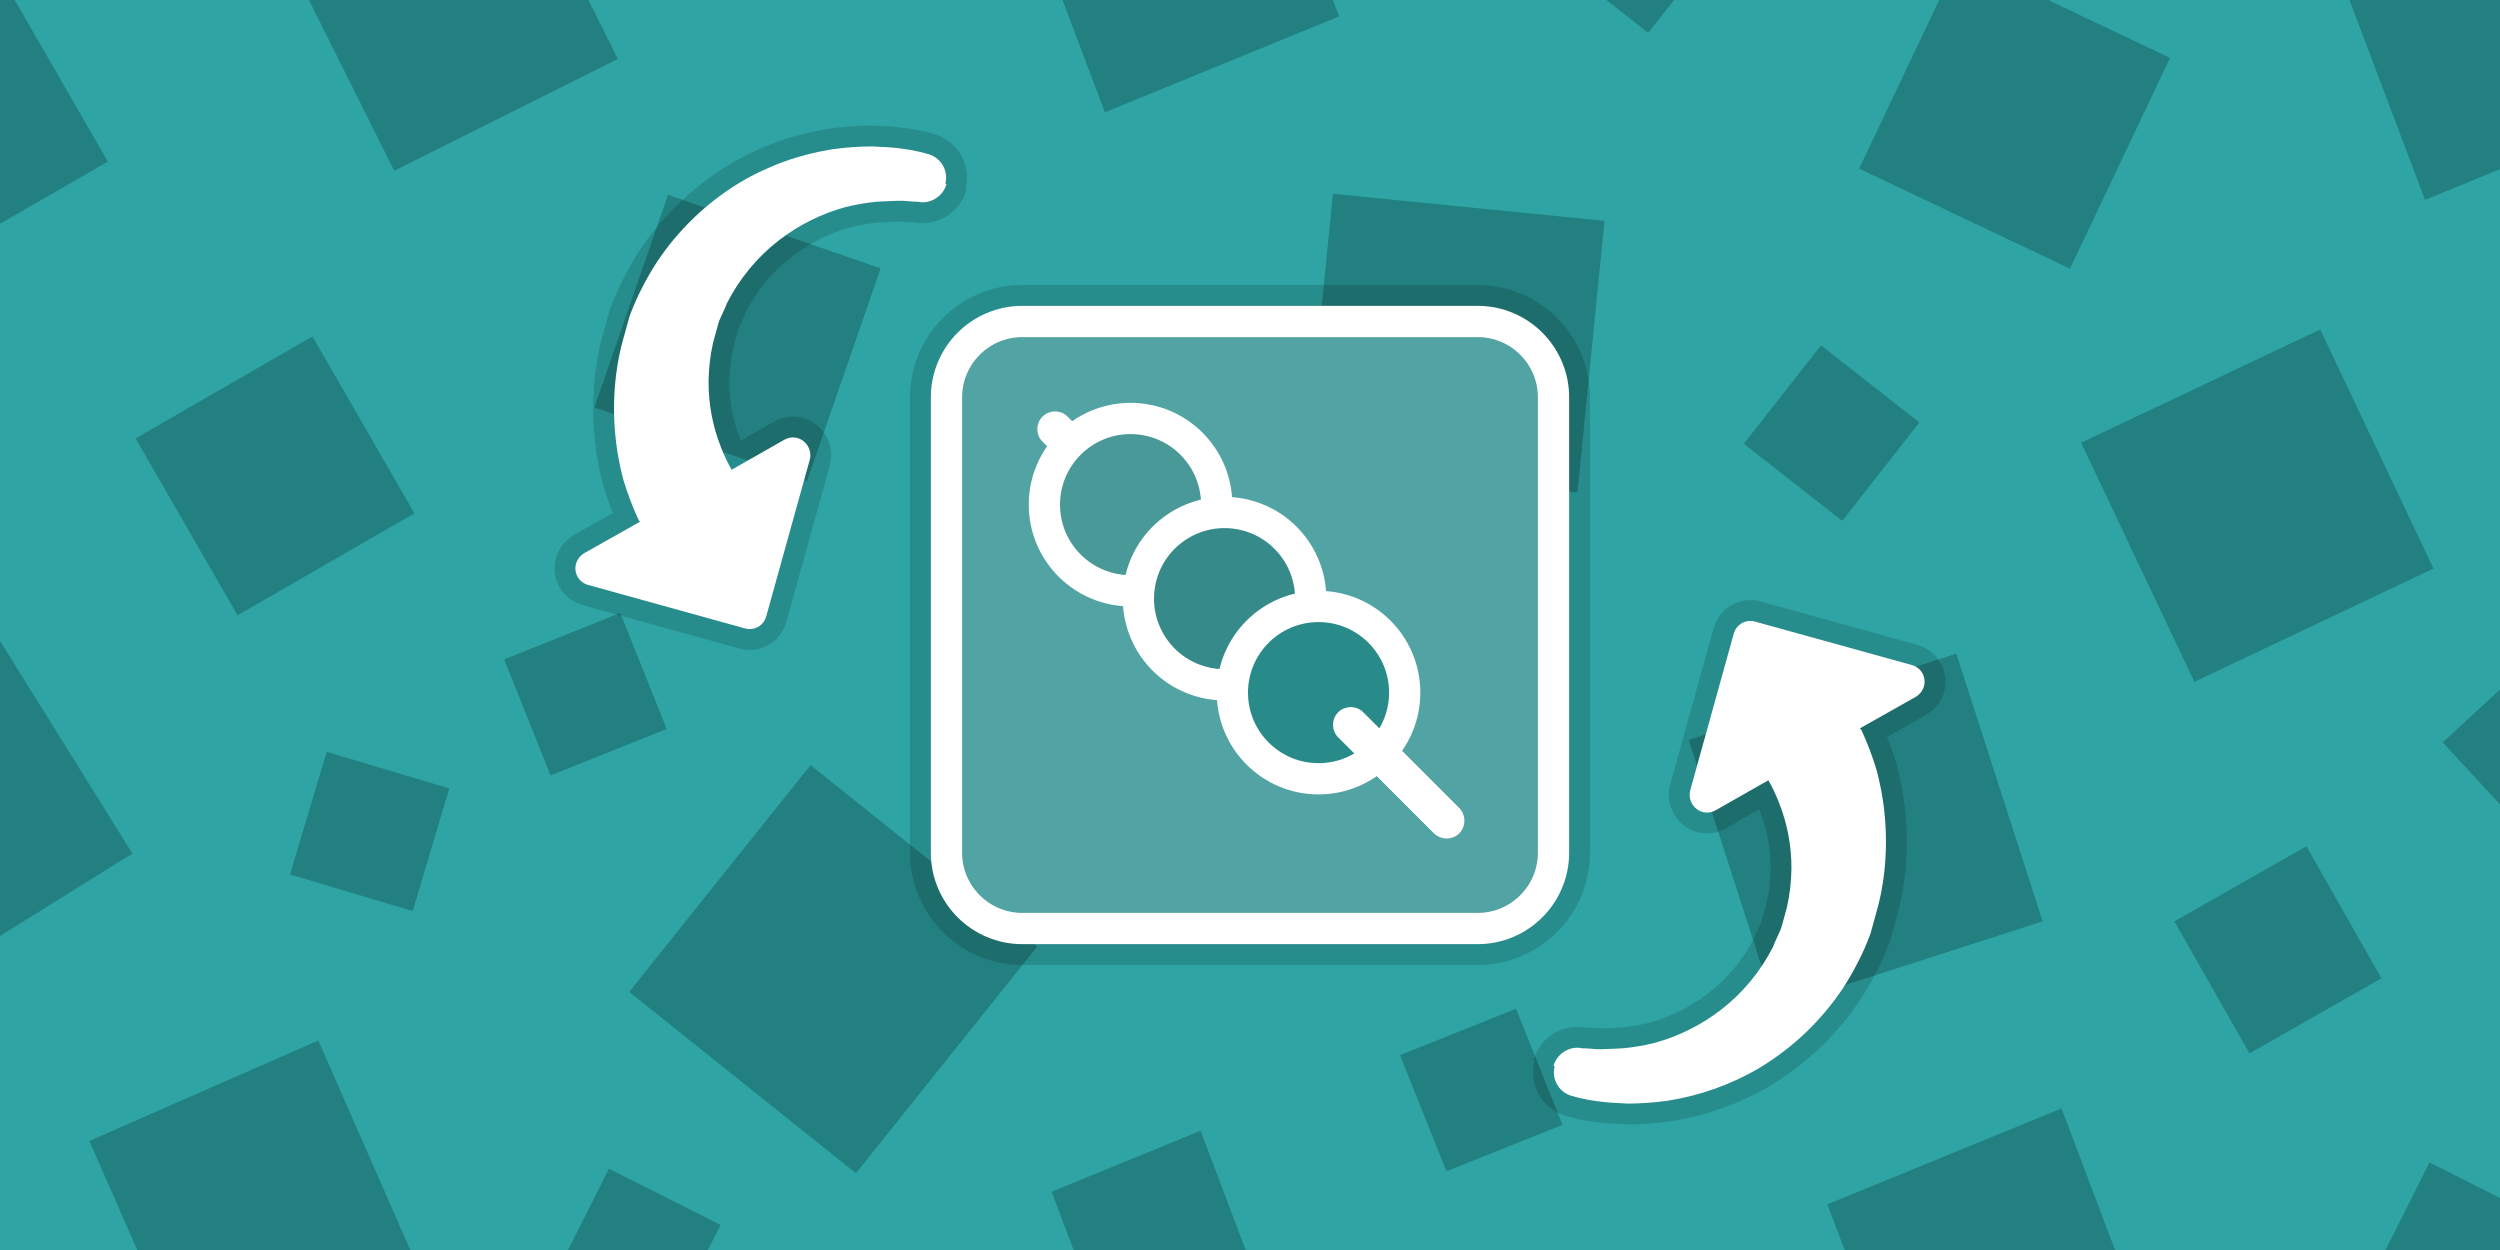 <svg version="1.1" xmlns="http://www.w3.org/2000/svg" xmlns:xlink="http://www.w3.org/1999/xlink" width="600" height="300" viewBox="67.206,53.800,600,300"><g transform="translate(67.206,53.8)"><g data-paper-data="{&quot;isPaintingLayer&quot;:true}" fill-rule="nonzero" stroke-linecap="butt" stroke-linejoin="miter" stroke-miterlimit="10" stroke-dasharray="" stroke-dashoffset="0" style="mix-blend-mode: normal"><g><path d="M0,300v-300h600v300z" fill="#2ea4a4" stroke="none" stroke-width="1"/><path d="M446.198,40.462l24.027,-50.584l50.584,24.027l-24.027,50.584z" fill="#228080" stroke="none" stroke-width="0"/><path d="M45.571,328.77l-24.119,-54.939l54.939,-24.119l24.119,54.939z" fill="#228080" stroke="#1a6262" stroke-width="0"/><path d="M57.01,147.665l-24.472,-42.451l42.451,-24.472l24.472,42.451z" fill="#228080" stroke="#1a6262" stroke-width="0"/><path d="M526.648,163.637l-27.183,-57.387l57.387,-27.183l27.183,57.387z" fill="#228080" stroke="none" stroke-width="0"/><path d="M425.984,241.83l-20.712,-64.244l64.244,-20.712l20.712,64.244z" fill="#228080" stroke="none" stroke-width="0"/><path d="M313.421,111.701l6.48,-65.179l65.179,6.48l-6.48,65.179z" fill="#228080" stroke="none" stroke-width="0"/><path d="M151.005,238.052l43.52,-54.421l54.421,43.52l-43.52,54.421z" fill="#228080" stroke="none" stroke-width="0"/><path d="M142.653,97.784l17.664,-51.029l51.029,17.664l-17.664,51.029z" fill="#228080" stroke="#1a6262" stroke-width="0"/><path d="M132.144,186.1l-11.142,-27.854l27.854,-11.142l11.142,27.854z" fill="#228080" stroke="none" stroke-width="0"/><path d="M347.144,281.1l-11.142,-27.854l27.854,-11.142l11.142,27.854z" fill="#228080" stroke="none" stroke-width="0"/><path d="M94.625,40.978l-26.828,-53.661l53.661,-26.828l26.828,53.661z" fill="#228080" stroke="#1a6262" stroke-width="0"/><path d="M539.873,252.805l-18.015,-31.678l31.678,-18.015l18.015,31.678z" fill="#228080" stroke="none" stroke-width="0"/><path d="M-29.219,242.83l-37.986,-60.994l60.994,-37.986l37.986,60.994z" fill="#228080" stroke="none" stroke-width="0"/><path d="M-32.755,72.59l-33.806,-58.643l58.643,-33.806l33.806,58.643z" fill="#228080" stroke="#1a6262" stroke-width="0"/><path d="M265.186,26.951l-21.805,-57.729l56.197,-23.022l21.805,57.729z" fill="#228080" stroke="#1a6262" stroke-width="0"/><path d="M460.381,346.771l-21.805,-57.729l56.197,-23.022l21.805,57.729z" fill="#228080" stroke="#1a6262" stroke-width="0"/><path d="M582.002,47.972l-21.805,-57.729l56.197,-23.022l21.805,57.729z" fill="#228080" stroke="#1a6262" stroke-width="0"/><path d="M266.262,322.747l-13.873,-36.729l35.754,-14.647l13.873,36.729z" fill="#228080" stroke="#1a6262" stroke-width="0"/><path d="M442.134,125.003l-23.61,-18.509l18.509,-23.61l23.61,18.509z" fill="#228080" stroke="none" stroke-width="0"/><path d="M395.588,7.886l-23.61,-18.509l18.509,-23.61l23.61,18.509z" fill="#228080" stroke="none" stroke-width="0"/><path d="M99.042,218.651l-29.429,-8.786l8.786,-29.429l29.429,8.786z" fill="#228080" stroke="none" stroke-width="0"/><path d="M159.458,320.781l-26.801,-13.48l13.48,-26.801l26.801,13.48z" fill="#228080" stroke="none" stroke-width="0"/><path d="M596.395,319.28l-26.801,-13.48l13.48,-26.801l26.801,13.48z" fill="#228080" stroke="none" stroke-width="0"/><path d="M606.6,200.215l-20.344,-22.048l22.048,-20.344l20.344,22.048z" fill="#228080" stroke="none" stroke-width="0"/></g><g><path d="M372.845,95.366v109.268c0,10.057 -8.154,18.211 -18.211,18.211h-109.268c-10.057,0 -18.211,-8.154 -18.211,-18.211v-109.268c0,-10.057 8.154,-18.211 18.211,-18.211h109.268c10.057,0 18.211,8.154 18.211,18.211z" fill="none" stroke-opacity="0.149" stroke="#000000" stroke-width="17.5"/><path d="M372.845,95.366v109.268c0,10.057 -8.154,18.211 -18.211,18.211h-109.268c-10.057,0 -18.211,-8.154 -18.211,-18.211v-109.268c0,-10.057 8.154,-18.211 18.211,-18.211h109.268c10.057,0 18.211,8.154 18.211,18.211z" fill="#52a3a3" stroke="#ffffff" stroke-width="7.5"/><path d="M347.053,200.595c-0.962,0 -1.923,-0.368 -2.658,-1.099l-93.842,-93.845c-1.467,-1.467 -1.467,-3.85 0,-5.317c1.467,-1.467 3.85,-1.467 5.317,0l93.842,93.842c1.467,1.467 1.467,3.85 0,5.317c-0.735,0.732 -1.697,1.103 -2.658,1.103z" fill="#ffffff" stroke="#ffffff" stroke-width="1"/><path d="M292.009,121.11c0,11.421 -9.258,20.679 -20.679,20.679c-11.421,0 -20.679,-9.258 -20.679,-20.679c0,-11.421 9.258,-20.679 20.679,-20.679c11.421,0 20.679,9.258 20.679,20.679z" fill="#499999" stroke="#ffffff" stroke-width="7.5"/><path d="M289.142,163.801c-11.115,-2.625 -17.998,-13.763 -15.373,-24.878c2.625,-11.115 13.763,-17.998 24.878,-15.373c11.115,2.625 17.998,13.763 15.373,24.878c-2.625,11.115 -13.763,17.998 -24.878,15.373z" fill="#378a8a" stroke="#ffffff" stroke-width="7.5"/><path d="M337.13,166.229c0,11.421 -9.261,20.682 -20.682,20.682c-11.421,0 -20.679,-9.261 -20.679,-20.682c0,-11.421 9.258,-20.679 20.679,-20.679c11.421,0 20.682,9.261 20.682,20.679z" fill="#298a8a" stroke="#ffffff" stroke-width="7.5"/><path d="M347.206,200.747c-0.962,0 -1.923,-0.367 -2.658,-1.099l-23.031,-23.031c-1.47,-1.467 -1.47,-3.85 0,-5.317c1.47,-1.467 3.847,-1.467 5.317,0l23.031,23.031c1.467,1.467 1.467,3.85 0,5.317c-0.735,0.729 -1.697,1.099 -2.658,1.099z" fill="#ffffff" stroke="#ffffff" stroke-width="1"/><path d="M227.155,44.18c-0.742,2.696 -3.389,4.584 -6.174,4.344c0,0 -0.511,-0.141 -1.477,-0.133c-0.967,0.008 -2.492,-0.275 -3.889,-0.203c-1.398,0.072 -3.326,0.091 -5.531,0.261c-2.406,0.244 -4.784,0.661 -7.132,1.241c-5.79,1.577 -11.195,4.276 -15.952,7.934c-5.301,4.086 -9.586,9.302 -12.604,15.277c-0.284,1.024 -1.645,3.485 -1.964,4.636v0c-0.224,0.81 -0.467,1.702 -0.727,2.64l-0.551,2c-0.698,3.064 -1.055,6.161 -1.098,9.303c-0.036,5.494 0.975,10.876 3.02,15.976c0.709,1.825 1.539,3.584 2.514,5.282l12.69,-7.218c1.444,-0.825 3.226,-0.689 4.541,0.328c1.316,1.018 1.97,2.838 1.535,4.443l-10.481,37.714c-0.626,2.167 -2.885,3.427 -5.059,2.825l-37.701,-10.45c-1.059,-0.293 -1.96,-1.001 -2.496,-1.96c-0.537,-0.959 -0.669,-2.096 -0.364,-3.152c0.273,-1.001 1.025,-1.947 1.914,-2.482l13.437,-7.578l-0.332,-0.382c-1.459,-3.156 -2.7,-6.426 -3.694,-9.759c-2.175,-8.221 -2.758,-16.827 -1.702,-25.265c0.362,-2.94 0.956,-5.863 1.77,-8.711c0.473,-1.706 0.961,-3.463 1.434,-5.169c0.851,-2.326 1.855,-4.607 2.992,-6.807c1.054,-2.079 2.22,-4.111 3.479,-6.073c5.153,-7.806 12.01,-14.386 20.008,-19.235c6.862,-4.076 14.469,-6.791 22.358,-8.003c3.105,-0.425 6.244,-0.644 9.378,-0.662c2.767,0.124 5.218,0.253 7.336,0.564c1.471,0.185 2.934,0.454 4.375,0.8l1.409,0.391c3.15,0.663 5.176,3.753 4.524,6.905l-0.083,0.299" data-paper-data="{&quot;noHover&quot;:false,&quot;origItem&quot;:[&quot;Path&quot;,{&quot;applyMatrix&quot;:true,&quot;segments&quot;:[[204.33405,160.10804],[[204.14051,159.99039],[0,0],[-2.08725,-1.08651]],[[198.38676,161.79387],[1.09363,-2.08353],[0,0]],[[197.83213,162.70626],[0,0],[-0.53042,0.94503]],[[196.40024,165.62235],[0.42345,-0.99756],[-0.64085,1.42796]],[[194.54541,170.66686],[0.63816,-1.92184],[-0.6115,2.20828]],[[193.14701,177.38983],[0.31977,-2.26896],[-0.71935,5.7902]],[[194.32878,194.69321],[-1.49991,-5.63864],[1.81806,6.59224]],[[203.86973,212.57209],[-4.4642,-5.18016],[1.12912,1.27623]],[[207.44444,216.22188],[-1.2525,-1.15539],[1.32132,1.23817]],[[211.63069,219.67543],[-1.46674,-1.0619],[1.10593,0.67229]],[[214.97613,221.7091],[-1.10593,-0.67229],[1.84152,1.13962]],[[220.74109,224.68346],[-1.99596,-0.84028],[5.72516,2.42401]],[[238.82009,228.517],[-6.21625,-0.1081],[2.54207,-0.03483]],[[246.40947,227.86726],[-2.511,0.39778],[0,0]],[246.79276,227.79733],[[249.44287,238.76103],[0,0],[0.19877,0.73178]],[[250.76453,240.51109],[-0.64946,-0.3914],[0.68224,0.42484]],[[253.05244,240.88397],[-0.78183,0.18623],[0.78183,-0.18623]],[[254.92654,239.51967],[-0.41744,0.6868],[0,0]],[[269.76729,215.10622],[0,0],[0.85682,-1.40931]],[[268.78671,210.98867],[1.40007,0.87184],[0,0]],[[244.34561,196.13111],[0,0],[-1.04261,-0.62584]],[[241.00831,196.29127],[0.97789,-0.72281],[-0.97789,0.72281]],[[239.87612,199.43472],[-0.29242,-1.18034],[0,0]],[[242.41295,209.83731],[0,0],[-1.38889,0.347]],[[238.18589,210.56199],[1.42517,-0.13543],[-3.99473,0.42248]],[[226.29473,209.50549],[3.85767,1.12014],[-2.20158,-0.65659]],[[219.95076,206.86073],[2.01602,1.10171],[0,0]],[[218.65128,206.07079],[0,0],[-0.60826,-0.36976]],[[216.93709,205.02874],[0.52532,0.31933],[0,0]],[[216.93709,205.02874],[0,0],[-0.7465,-0.45379]],[[214.06494,202.7148],[0.66356,0.40337],[-3.60137,-3.31282]],[[205.8325,190.78103],[1.81798,4.54309],[-1.62544,-4.07511]],[[203.43726,177.9654],[-0.04387,4.3871],[0.06025,-1.76691]],[[203.98934,172.69695],[-0.30736,1.74103],[0.31992,-1.58519]],[[204.91112,168.75132],[-0.22773,0.99752],[0.22773,-0.99752]],[[205.83121,166.05423],[-0.18706,0.68145],[0.18706,-0.68145]],[[206.21996,165.04099],[0,0],[0.72382,-1.91165]],[[204.4517,159.9145],[1.74845,1.05891],[0,0]]],&quot;fillColor&quot;:[0,0,0,1]}],&quot;index&quot;:null}" fill="none" stroke-opacity="0.149" stroke="#000000" stroke-width="10"/><path d="M227.155,44.18c-0.742,2.696 -3.389,4.584 -6.174,4.344c0,0 -0.511,-0.141 -1.477,-0.133c-0.967,0.008 -2.492,-0.275 -3.889,-0.203c-1.398,0.072 -3.326,0.091 -5.531,0.261c-2.406,0.244 -4.784,0.661 -7.132,1.241c-5.79,1.577 -11.195,4.276 -15.952,7.934c-5.301,4.086 -9.586,9.302 -12.604,15.277c-0.284,1.024 -1.645,3.485 -1.964,4.636v0c-0.224,0.81 -0.467,1.702 -0.727,2.64l-0.551,2c-0.698,3.064 -1.055,6.161 -1.098,9.303c-0.036,5.494 0.975,10.876 3.02,15.976c0.709,1.825 1.539,3.584 2.514,5.282l12.69,-7.218c1.444,-0.825 3.226,-0.689 4.541,0.328c1.316,1.018 1.97,2.838 1.535,4.443l-10.481,37.714c-0.626,2.167 -2.885,3.427 -5.059,2.825l-37.701,-10.45c-1.059,-0.293 -1.96,-1.001 -2.496,-1.96c-0.537,-0.959 -0.669,-2.096 -0.364,-3.152c0.273,-1.001 1.025,-1.947 1.914,-2.482l13.437,-7.578l-0.332,-0.382c-1.459,-3.156 -2.7,-6.426 -3.694,-9.759c-2.175,-8.221 -2.758,-16.827 -1.702,-25.265c0.362,-2.94 0.956,-5.863 1.77,-8.711c0.473,-1.706 0.961,-3.463 1.434,-5.169c0.851,-2.326 1.855,-4.607 2.992,-6.807c1.054,-2.079 2.22,-4.111 3.479,-6.073c5.153,-7.806 12.01,-14.386 20.008,-19.235c6.862,-4.076 14.469,-6.791 22.358,-8.003c3.105,-0.425 6.244,-0.644 9.378,-0.662c2.767,0.124 5.218,0.253 7.336,0.564c1.471,0.185 2.934,0.454 4.375,0.8l1.409,0.391c3.15,0.663 5.176,3.753 4.524,6.905l-0.083,0.299" data-paper-data="{&quot;noHover&quot;:false,&quot;origItem&quot;:[&quot;Path&quot;,{&quot;applyMatrix&quot;:true,&quot;segments&quot;:[[204.33405,160.10804],[[204.14051,159.99039],[0,0],[-2.08725,-1.08651]],[[198.38676,161.79387],[1.09363,-2.08353],[0,0]],[[197.83213,162.70626],[0,0],[-0.53042,0.94503]],[[196.40024,165.62235],[0.42345,-0.99756],[-0.64085,1.42796]],[[194.54541,170.66686],[0.63816,-1.92184],[-0.6115,2.20828]],[[193.14701,177.38983],[0.31977,-2.26896],[-0.71935,5.7902]],[[194.32878,194.69321],[-1.49991,-5.63864],[1.81806,6.59224]],[[203.86973,212.57209],[-4.4642,-5.18016],[1.12912,1.27623]],[[207.44444,216.22188],[-1.2525,-1.15539],[1.32132,1.23817]],[[211.63069,219.67543],[-1.46674,-1.0619],[1.10593,0.67229]],[[214.97613,221.7091],[-1.10593,-0.67229],[1.84152,1.13962]],[[220.74109,224.68346],[-1.99596,-0.84028],[5.72516,2.42401]],[[238.82009,228.517],[-6.21625,-0.1081],[2.54207,-0.03483]],[[246.40947,227.86726],[-2.511,0.39778],[0,0]],[246.79276,227.79733],[[249.44287,238.76103],[0,0],[0.19877,0.73178]],[[250.76453,240.51109],[-0.64946,-0.3914],[0.68224,0.42484]],[[253.05244,240.88397],[-0.78183,0.18623],[0.78183,-0.18623]],[[254.92654,239.51967],[-0.41744,0.6868],[0,0]],[[269.76729,215.10622],[0,0],[0.85682,-1.40931]],[[268.78671,210.98867],[1.40007,0.87184],[0,0]],[[244.34561,196.13111],[0,0],[-1.04261,-0.62584]],[[241.00831,196.29127],[0.97789,-0.72281],[-0.97789,0.72281]],[[239.87612,199.43472],[-0.29242,-1.18034],[0,0]],[[242.41295,209.83731],[0,0],[-1.38889,0.347]],[[238.18589,210.56199],[1.42517,-0.13543],[-3.99473,0.42248]],[[226.29473,209.50549],[3.85767,1.12014],[-2.20158,-0.65659]],[[219.95076,206.86073],[2.01602,1.10171],[0,0]],[[218.65128,206.07079],[0,0],[-0.60826,-0.36976]],[[216.93709,205.02874],[0.52532,0.31933],[0,0]],[[216.93709,205.02874],[0,0],[-0.7465,-0.45379]],[[214.06494,202.7148],[0.66356,0.40337],[-3.60137,-3.31282]],[[205.8325,190.78103],[1.81798,4.54309],[-1.62544,-4.07511]],[[203.43726,177.9654],[-0.04387,4.3871],[0.06025,-1.76691]],[[203.98934,172.69695],[-0.30736,1.74103],[0.31992,-1.58519]],[[204.91112,168.75132],[-0.22773,0.99752],[0.22773,-0.99752]],[[205.83121,166.05423],[-0.18706,0.68145],[0.18706,-0.68145]],[[206.21996,165.04099],[0,0],[0.72382,-1.91165]],[[204.4517,159.9145],[1.74845,1.05891],[0,0]]],&quot;fillColor&quot;:[0,0,0,1]}],&quot;index&quot;:null}" fill="#ffffff" stroke="none" stroke-width="0.5"/><path d="M372.845,255.82c0.742,-2.696 3.389,-4.584 6.174,-4.344c0,0 0.511,0.141 1.477,0.133c0.967,-0.008 2.492,0.275 3.889,0.203c1.398,-0.072 3.326,-0.091 5.531,-0.261c2.406,-0.244 4.784,-0.661 7.132,-1.241c5.79,-1.577 11.195,-4.276 15.952,-7.934c5.301,-4.086 9.586,-9.302 12.604,-15.277c0.284,-1.024 1.645,-3.485 1.964,-4.636v0c0.224,-0.81 0.467,-1.702 0.727,-2.64l0.551,-2c0.698,-3.064 1.055,-6.161 1.098,-9.303c0.036,-5.494 -0.975,-10.876 -3.02,-15.976c-0.709,-1.825 -1.539,-3.584 -2.514,-5.283l-12.69,7.218c-1.444,0.825 -3.226,0.689 -4.541,-0.328c-1.316,-1.018 -1.97,-2.838 -1.535,-4.443l10.481,-37.714c0.626,-2.167 2.885,-3.427 5.059,-2.825l37.701,10.45c1.059,0.293 1.96,1.001 2.496,1.96c0.537,0.959 0.669,2.096 0.364,3.152c-0.273,1.001 -1.025,1.947 -1.914,2.482l-13.437,7.578l0.332,0.382c1.459,3.156 2.7,6.426 3.694,9.759c2.175,8.221 2.758,16.827 1.702,25.265c-0.362,2.94 -0.956,5.863 -1.77,8.711c-0.473,1.706 -0.961,3.463 -1.434,5.169c-0.851,2.326 -1.855,4.607 -2.992,6.807c-1.054,2.079 -2.22,4.111 -3.479,6.073c-5.153,7.806 -12.01,14.386 -20.008,19.235c-6.862,4.076 -14.469,6.791 -22.358,8.003c-3.105,0.425 -6.244,0.644 -9.378,0.662c-2.767,-0.124 -5.218,-0.253 -7.336,-0.564c-1.471,-0.185 -2.934,-0.454 -4.375,-0.8l-1.409,-0.391c-3.15,-0.663 -5.176,-3.753 -4.524,-6.905l0.083,-0.299" data-paper-data="{&quot;noHover&quot;:false,&quot;origItem&quot;:[&quot;Path&quot;,{&quot;applyMatrix&quot;:true,&quot;segments&quot;:[[204.33405,160.10804],[[204.14051,159.99039],[0,0],[-2.08725,-1.08651]],[[198.38676,161.79387],[1.09363,-2.08353],[0,0]],[[197.83213,162.70626],[0,0],[-0.53042,0.94503]],[[196.40024,165.62235],[0.42345,-0.99756],[-0.64085,1.42796]],[[194.54541,170.66686],[0.63816,-1.92184],[-0.6115,2.20828]],[[193.14701,177.38983],[0.31977,-2.26896],[-0.71935,5.7902]],[[194.32878,194.69321],[-1.49991,-5.63864],[1.81806,6.59224]],[[203.86973,212.57209],[-4.4642,-5.18016],[1.12912,1.27623]],[[207.44444,216.22188],[-1.2525,-1.15539],[1.32132,1.23817]],[[211.63069,219.67543],[-1.46674,-1.0619],[1.10593,0.67229]],[[214.97613,221.7091],[-1.10593,-0.67229],[1.84152,1.13962]],[[220.74109,224.68346],[-1.99596,-0.84028],[5.72516,2.42401]],[[238.82009,228.517],[-6.21625,-0.1081],[2.54207,-0.03483]],[[246.40947,227.86726],[-2.511,0.39778],[0,0]],[246.79276,227.79733],[[249.44287,238.76103],[0,0],[0.19877,0.73178]],[[250.76453,240.51109],[-0.64946,-0.3914],[0.68224,0.42484]],[[253.05244,240.88397],[-0.78183,0.18623],[0.78183,-0.18623]],[[254.92654,239.51967],[-0.41744,0.6868],[0,0]],[[269.76729,215.10622],[0,0],[0.85682,-1.40931]],[[268.78671,210.98867],[1.40007,0.87184],[0,0]],[[244.34561,196.13111],[0,0],[-1.04261,-0.62584]],[[241.00831,196.29127],[0.97789,-0.72281],[-0.97789,0.72281]],[[239.87612,199.43472],[-0.29242,-1.18034],[0,0]],[[242.41295,209.83731],[0,0],[-1.38889,0.347]],[[238.18589,210.56199],[1.42517,-0.13543],[-3.99473,0.42248]],[[226.29473,209.50549],[3.85767,1.12014],[-2.20158,-0.65659]],[[219.95076,206.86073],[2.01602,1.10171],[0,0]],[[218.65128,206.07079],[0,0],[-0.60826,-0.36976]],[[216.93709,205.02874],[0.52532,0.31933],[0,0]],[[216.93709,205.02874],[0,0],[-0.7465,-0.45379]],[[214.06494,202.7148],[0.66356,0.40337],[-3.60137,-3.31282]],[[205.8325,190.78103],[1.81798,4.54309],[-1.62544,-4.07511]],[[203.43726,177.9654],[-0.04387,4.3871],[0.06025,-1.76691]],[[203.98934,172.69695],[-0.30736,1.74103],[0.31992,-1.58519]],[[204.91112,168.75132],[-0.22773,0.99752],[0.22773,-0.99752]],[[205.83121,166.05423],[-0.18706,0.68145],[0.18706,-0.68145]],[[206.21996,165.04099],[0,0],[0.72382,-1.91165]],[[204.4517,159.9145],[1.74845,1.05891],[0,0]]],&quot;fillColor&quot;:[0,0,0,1]}],&quot;index&quot;:null}" fill="none" stroke-opacity="0.149" stroke="#000000" stroke-width="10"/><path d="M372.845,255.82c0.742,-2.696 3.389,-4.584 6.174,-4.344c0,0 0.511,0.141 1.477,0.133c0.967,-0.008 2.492,0.275 3.889,0.203c1.398,-0.072 3.326,-0.091 5.531,-0.261c2.406,-0.244 4.784,-0.661 7.132,-1.241c5.79,-1.577 11.195,-4.276 15.952,-7.934c5.301,-4.086 9.586,-9.302 12.604,-15.277c0.284,-1.024 1.645,-3.485 1.964,-4.636v0c0.224,-0.81 0.467,-1.702 0.727,-2.64l0.551,-2c0.698,-3.064 1.055,-6.161 1.098,-9.303c0.036,-5.494 -0.975,-10.876 -3.02,-15.976c-0.709,-1.825 -1.539,-3.584 -2.514,-5.283l-12.69,7.218c-1.444,0.825 -3.226,0.689 -4.541,-0.328c-1.316,-1.018 -1.97,-2.838 -1.535,-4.443l10.481,-37.714c0.626,-2.167 2.885,-3.427 5.059,-2.825l37.701,10.45c1.059,0.293 1.96,1.001 2.496,1.96c0.537,0.959 0.669,2.096 0.364,3.152c-0.273,1.001 -1.025,1.947 -1.914,2.482l-13.437,7.578l0.332,0.382c1.459,3.156 2.7,6.426 3.694,9.759c2.175,8.221 2.758,16.827 1.702,25.265c-0.362,2.94 -0.956,5.863 -1.77,8.711c-0.473,1.706 -0.961,3.463 -1.434,5.169c-0.851,2.326 -1.855,4.607 -2.992,6.807c-1.054,2.079 -2.22,4.111 -3.479,6.073c-5.153,7.806 -12.01,14.386 -20.008,19.235c-6.862,4.076 -14.469,6.791 -22.358,8.003c-3.105,0.425 -6.244,0.644 -9.378,0.662c-2.767,-0.124 -5.218,-0.253 -7.336,-0.564c-1.471,-0.185 -2.934,-0.454 -4.375,-0.8l-1.409,-0.391c-3.15,-0.663 -5.176,-3.753 -4.524,-6.905l0.083,-0.299" data-paper-data="{&quot;noHover&quot;:false,&quot;origItem&quot;:[&quot;Path&quot;,{&quot;applyMatrix&quot;:true,&quot;segments&quot;:[[204.33405,160.10804],[[204.14051,159.99039],[0,0],[-2.08725,-1.08651]],[[198.38676,161.79387],[1.09363,-2.08353],[0,0]],[[197.83213,162.70626],[0,0],[-0.53042,0.94503]],[[196.40024,165.62235],[0.42345,-0.99756],[-0.64085,1.42796]],[[194.54541,170.66686],[0.63816,-1.92184],[-0.6115,2.20828]],[[193.14701,177.38983],[0.31977,-2.26896],[-0.71935,5.7902]],[[194.32878,194.69321],[-1.49991,-5.63864],[1.81806,6.59224]],[[203.86973,212.57209],[-4.4642,-5.18016],[1.12912,1.27623]],[[207.44444,216.22188],[-1.2525,-1.15539],[1.32132,1.23817]],[[211.63069,219.67543],[-1.46674,-1.0619],[1.10593,0.67229]],[[214.97613,221.7091],[-1.10593,-0.67229],[1.84152,1.13962]],[[220.74109,224.68346],[-1.99596,-0.84028],[5.72516,2.42401]],[[238.82009,228.517],[-6.21625,-0.1081],[2.54207,-0.03483]],[[246.40947,227.86726],[-2.511,0.39778],[0,0]],[246.79276,227.79733],[[249.44287,238.76103],[0,0],[0.19877,0.73178]],[[250.76453,240.51109],[-0.64946,-0.3914],[0.68224,0.42484]],[[253.05244,240.88397],[-0.78183,0.18623],[0.78183,-0.18623]],[[254.92654,239.51967],[-0.41744,0.6868],[0,0]],[[269.76729,215.10622],[0,0],[0.85682,-1.40931]],[[268.78671,210.98867],[1.40007,0.87184],[0,0]],[[244.34561,196.13111],[0,0],[-1.04261,-0.62584]],[[241.00831,196.29127],[0.97789,-0.72281],[-0.97789,0.72281]],[[239.87612,199.43472],[-0.29242,-1.18034],[0,0]],[[242.41295,209.83731],[0,0],[-1.38889,0.347]],[[238.18589,210.56199],[1.42517,-0.13543],[-3.99473,0.42248]],[[226.29473,209.50549],[3.85767,1.12014],[-2.20158,-0.65659]],[[219.95076,206.86073],[2.01602,1.10171],[0,0]],[[218.65128,206.07079],[0,0],[-0.60826,-0.36976]],[[216.93709,205.02874],[0.52532,0.31933],[0,0]],[[216.93709,205.02874],[0,0],[-0.7465,-0.45379]],[[214.06494,202.7148],[0.66356,0.40337],[-3.60137,-3.31282]],[[205.8325,190.78103],[1.81798,4.54309],[-1.62544,-4.07511]],[[203.43726,177.9654],[-0.04387,4.3871],[0.06025,-1.76691]],[[203.98934,172.69695],[-0.30736,1.74103],[0.31992,-1.58519]],[[204.91112,168.75132],[-0.22773,0.99752],[0.22773,-0.99752]],[[205.83121,166.05423],[-0.18706,0.68145],[0.18706,-0.68145]],[[206.21996,165.04099],[0,0],[0.72382,-1.91165]],[[204.4517,159.9145],[1.74845,1.05891],[0,0]]],&quot;fillColor&quot;:[0,0,0,1]}],&quot;index&quot;:null}" fill="#ffffff" stroke="none" stroke-width="0.5"/></g></g></g></svg><!--rotationCenter:367.20574:203.80004-->